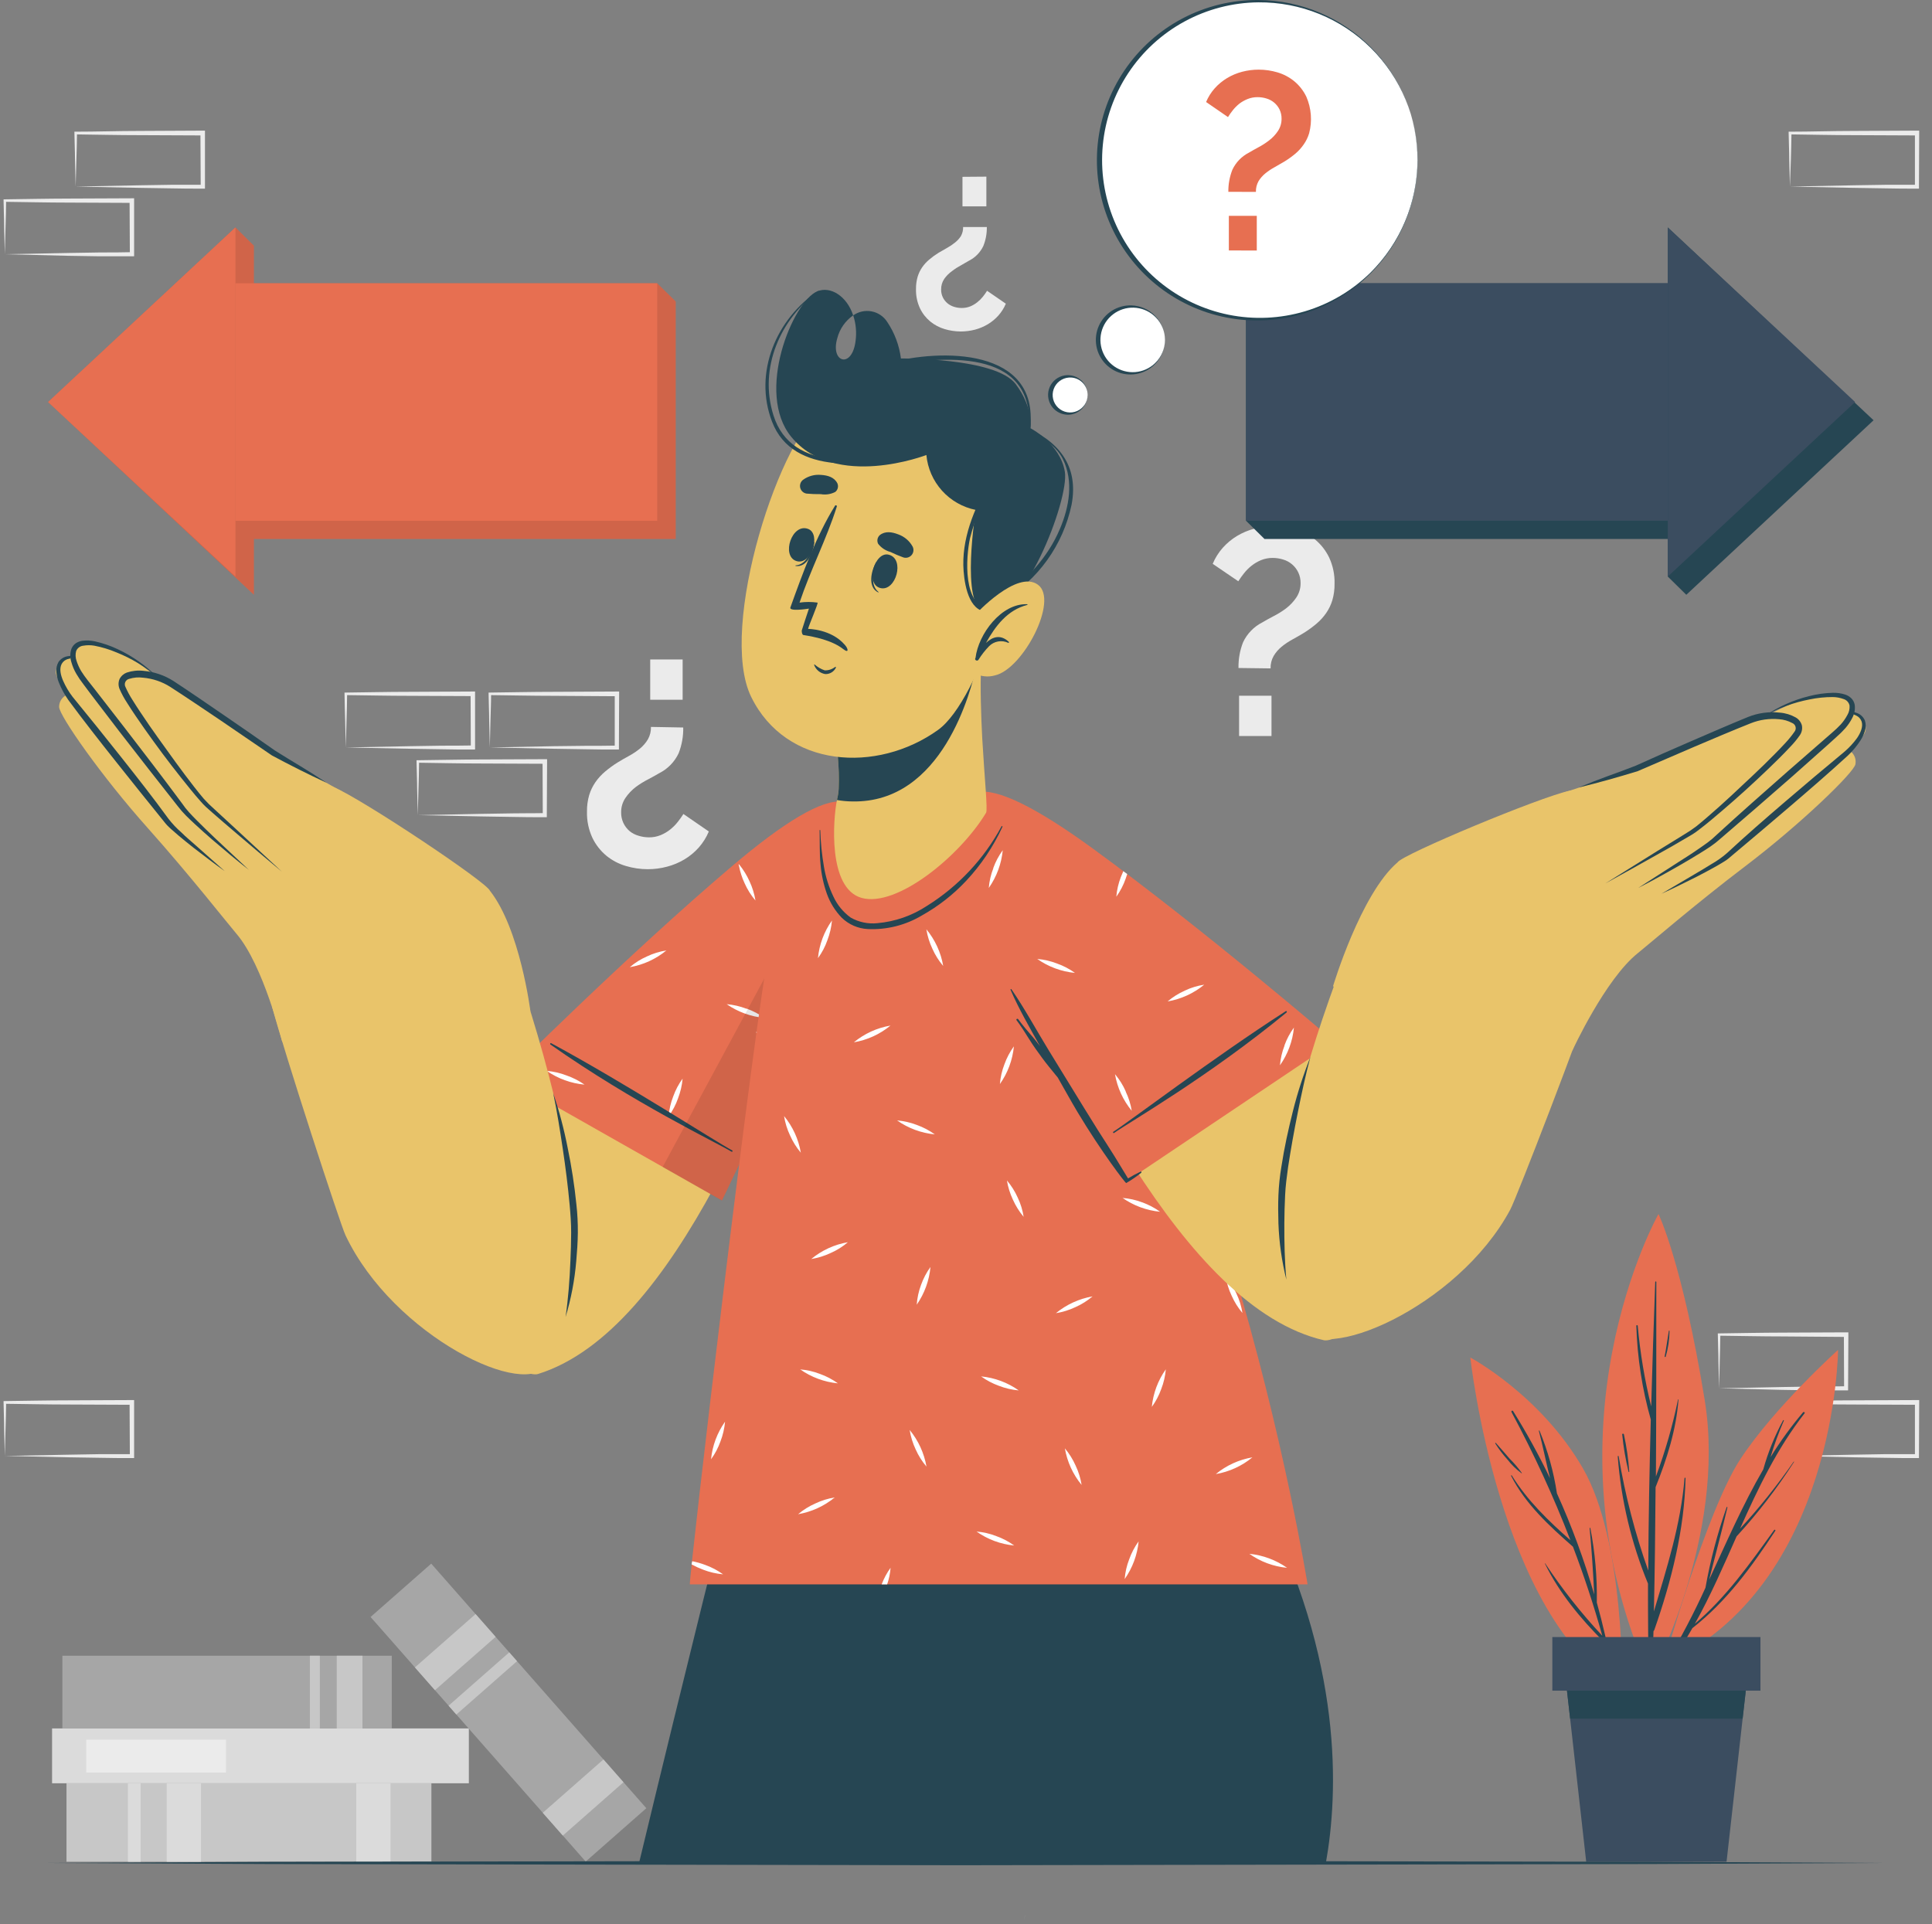 <svg width="516" height="514" viewBox="0 0 516 514" fill="none" xmlns="http://www.w3.org/2000/svg">
<rect x="0" y="0" width="516" height="514" fill="#808080" stroke="none"/>
<path d="M182.478 194.33C182.523 196.679 182.108 199.014 181.255 201.204C180.176 203.496 178.365 205.363 176.106 206.511C175.324 206.976 174.357 207.514 173.22 208.113C172.021 208.721 170.876 209.429 169.796 210.229C168.723 211.048 167.79 212.035 167.032 213.152C166.268 214.294 165.871 215.642 165.895 217.017C165.88 217.967 166.076 218.908 166.47 219.773C166.863 220.638 167.444 221.405 168.169 222.018C168.869 222.582 169.676 222.999 170.542 223.241C171.44 223.522 172.376 223.667 173.318 223.669C174.386 223.683 175.446 223.483 176.436 223.082C177.345 222.709 178.197 222.211 178.968 221.603C179.722 221.008 180.403 220.327 180.998 219.573C181.548 218.889 182.058 218.174 182.527 217.432L189.314 222.104C188.66 223.673 187.751 225.124 186.624 226.397C185.516 227.641 184.226 228.709 182.796 229.564C181.346 230.427 179.781 231.082 178.149 231.509C176.469 231.955 174.738 232.182 173 232.181C171.015 232.178 169.042 231.886 167.142 231.313C165.249 230.76 163.485 229.832 161.957 228.586C160.379 227.275 159.103 225.64 158.214 223.792C157.201 221.607 156.707 219.216 156.771 216.809C156.746 215.316 156.944 213.828 157.358 212.394C157.73 211.155 158.295 209.982 159.034 208.92C159.764 207.875 160.627 206.93 161.602 206.108C162.662 205.212 163.786 204.394 164.965 203.662C166.009 203.026 167.048 202.427 168.084 201.864C169.091 201.314 170.045 200.671 170.933 199.944C171.771 199.257 172.482 198.429 173.037 197.498C173.61 196.485 173.894 195.335 173.856 194.172L182.478 194.33ZM182.319 176.157V186.919H173.66V176.157H182.319Z" fill="#EBEBEB"/>
<path d="M330.776 178.432C330.731 176.083 331.146 173.748 331.999 171.559C333.078 169.267 334.889 167.399 337.148 166.251C337.93 165.786 338.896 165.248 340.034 164.649C341.233 164.042 342.378 163.334 343.458 162.533C344.531 161.714 345.464 160.727 346.222 159.61C346.986 158.468 347.383 157.12 347.359 155.746C347.374 154.796 347.177 153.854 346.784 152.989C346.391 152.124 345.81 151.357 345.085 150.744C344.39 150.158 343.582 149.721 342.712 149.46C341.813 149.179 340.878 149.035 339.936 149.032C338.868 149.019 337.808 149.218 336.817 149.619C335.909 149.992 335.057 150.49 334.286 151.099C333.532 151.693 332.85 152.375 332.256 153.129C331.706 153.813 331.196 154.527 330.727 155.269L323.891 150.609C324.545 149.04 325.454 147.59 326.581 146.317C327.692 145.076 328.982 144.008 330.409 143.149C331.859 142.286 333.424 141.632 335.056 141.205C336.736 140.758 338.467 140.532 340.205 140.532C342.189 140.535 344.163 140.828 346.063 141.401C347.956 141.954 349.719 142.881 351.248 144.128C352.825 145.439 354.102 147.074 354.991 148.922C356.004 151.107 356.498 153.497 356.434 155.905C356.459 157.398 356.261 158.886 355.847 160.32C355.475 161.559 354.91 162.731 354.171 163.793C353.441 164.838 352.578 165.784 351.603 166.606C350.543 167.502 349.419 168.319 348.24 169.052C347.196 169.688 346.157 170.287 345.121 170.85C344.114 171.399 343.16 172.042 342.272 172.77C341.434 173.457 340.723 174.285 340.168 175.216C339.595 176.228 339.311 177.379 339.349 178.542L330.776 178.432ZM330.935 196.605V185.843H339.593V196.605H330.935Z" fill="#EBEBEB"/>
<path d="M263.564 60.636C263.592 62.369 263.276 64.09 262.634 65.699C261.841 67.389 260.507 68.766 258.843 69.613C258.272 69.955 257.563 70.363 256.715 70.836C255.857 71.293 255.039 71.82 254.269 72.413C253.47 72.982 252.771 73.681 252.202 74.48C251.632 75.32 251.338 76.315 251.359 77.33C251.347 78.065 251.506 78.794 251.823 79.458C252.121 80.053 252.537 80.582 253.046 81.011C253.562 81.436 254.156 81.755 254.795 81.953C255.456 82.16 256.145 82.267 256.837 82.27C257.628 82.279 258.413 82.133 259.149 81.842C259.815 81.561 260.441 81.191 261.008 80.742C261.565 80.305 262.07 79.804 262.512 79.25C262.913 78.746 263.285 78.219 263.625 77.672L268.639 81.121C268.156 82.28 267.482 83.351 266.646 84.288C265.83 85.199 264.881 85.983 263.833 86.612C262.765 87.251 261.612 87.737 260.409 88.055C259.171 88.379 257.897 88.543 256.617 88.544C255.155 88.54 253.701 88.326 252.3 87.908C250.903 87.496 249.602 86.81 248.472 85.891C247.305 84.927 246.362 83.721 245.708 82.356C244.963 80.745 244.598 78.983 244.645 77.207C244.63 76.108 244.774 75.012 245.073 73.954C245.346 73.044 245.758 72.182 246.296 71.398C246.828 70.625 247.466 69.929 248.191 69.332C248.96 68.676 249.778 68.079 250.637 67.546C251.408 67.081 252.178 66.641 252.936 66.225C253.68 65.818 254.384 65.343 255.04 64.806C255.665 64.327 256.202 63.744 256.63 63.082C257.049 62.337 257.256 61.491 257.229 60.636H263.564ZM263.441 47.184V55.121H257.058V47.233L263.441 47.184Z" fill="#EBEBEB"/>
<path d="M459.139 370.841L476.261 370.499L484.687 370.364C487.488 370.303 490.276 370.364 493.077 370.291L492.526 370.841L492.465 356.508L493.077 357.119L476.09 356.985C470.44 356.985 464.789 356.85 459.139 356.789L459.469 356.459C459.469 358.807 459.359 361.167 459.311 363.552L459.139 370.841ZM459.139 370.841L458.956 363.748C458.956 361.302 458.821 358.942 458.797 356.508V356.178H459.139C464.789 356.104 470.44 355.982 476.09 355.97L493.052 355.896H493.664V356.508L493.59 370.841V371.391H493.052C490.19 371.391 487.329 371.391 484.491 371.391L475.931 371.257L459.139 370.841Z" fill="#EBEBEB"/>
<path d="M478.053 388.905L495.175 388.574L503.601 388.428C506.402 388.428 509.19 388.428 511.991 388.428L511.44 388.966V374.645L512.052 375.244L495.089 375.171C489.439 375.171 483.789 375.036 478.139 374.975L478.469 374.645C478.469 376.981 478.359 379.341 478.31 381.738L478.053 388.905ZM478.053 388.905L477.87 381.811C477.87 379.427 477.735 377.005 477.711 374.584V374.253H478.053C483.703 374.192 489.354 374.058 495.004 374.058L511.966 373.984H512.578V374.608L512.517 388.929V389.479H511.978C509.117 389.479 506.255 389.479 503.418 389.406L494.857 389.271L478.053 388.905Z" fill="#EBEBEB"/>
<path d="M92.358 199.662L109.48 199.32L117.906 199.185C120.706 199.185 123.495 199.185 126.295 199.124L125.745 199.662L125.684 185.329L126.295 185.941L109.333 185.867C103.683 185.867 98.033 185.733 92.382 185.672L92.713 185.329C92.713 187.677 92.603 190.038 92.554 192.422L92.358 199.662ZM92.358 199.662L92.187 192.569C92.126 190.184 92.04 187.763 92.016 185.329V184.999H92.358C98.008 184.938 103.658 184.803 109.308 184.803L126.271 184.718H126.882V185.329V199.662V200.213H126.344C123.483 200.213 120.621 200.213 117.784 200.139L109.223 200.005L92.358 199.662Z" fill="#EBEBEB"/>
<path d="M111.58 217.739L128.702 217.396L137.128 217.262C139.929 217.2 142.717 217.262 145.517 217.188L144.967 217.739L144.906 203.405L145.517 204.017L128.555 203.944C122.905 203.944 117.255 203.809 111.592 203.736L111.935 203.405C111.935 205.754 111.825 208.114 111.776 210.499L111.58 217.739ZM111.58 217.739L111.409 210.645C111.409 208.199 111.274 205.839 111.25 203.405V203.075H111.58C117.243 203.014 122.893 202.88 128.543 202.867L145.505 202.794H146.117V203.405L146.043 217.739V218.289H145.505C142.644 218.289 139.782 218.289 136.944 218.216L128.384 218.081L111.58 217.739Z" fill="#EBEBEB"/>
<path d="M1.283 388.905L18.405 388.574L26.831 388.428C29.644 388.428 32.432 388.428 35.221 388.428L34.682 388.966L34.609 374.645L35.221 375.244L18.27 375.171C12.608 375.171 6.958 375.036 1.308 374.975L1.638 374.645C1.638 376.981 1.54 379.341 1.479 381.738L1.283 388.905ZM1.283 388.905L1.112 381.811C1.112 379.427 0.978 377.005 0.953 374.584V374.253H1.283C6.933 374.192 12.584 374.058 18.246 374.058L35.196 373.984H35.82V374.608V388.929V389.479H35.27C32.42 389.479 29.558 389.479 26.709 389.406L18.148 389.271L1.283 388.905Z" fill="#EBEBEB"/>
<path d="M20.205 49.837L37.327 49.495L45.753 49.36C48.566 49.36 51.354 49.36 54.142 49.36L53.604 49.898L53.531 35.565L54.142 36.177L37.192 36.103C31.542 36.103 25.88 35.969 20.23 35.895L20.56 35.565C20.56 37.913 20.462 40.274 20.401 42.658L20.205 49.837ZM20.205 49.837L20.034 42.744C20.034 40.298 19.899 37.938 19.875 35.504V35.174H20.205C25.855 35.174 31.518 34.978 37.168 34.978L54.118 34.893H54.742V35.504V49.837V50.388H54.191C51.342 50.388 48.48 50.388 45.631 50.314L37.07 50.18L20.205 49.837Z" fill="#EBEBEB"/>
<path d="M1.283 67.912L18.405 67.57L26.831 67.435C29.644 67.435 32.432 67.436 35.221 67.362L34.682 67.912L34.609 53.579L35.221 54.191L18.27 54.117C12.608 54.117 6.958 53.971 1.308 53.91L1.638 53.579C1.638 55.927 1.54 58.288 1.479 60.672L1.283 67.912ZM1.283 67.912L1.112 60.819C1.112 58.373 0.978 56.013 0.953 53.579V53.249H1.283C6.933 53.176 12.584 53.053 18.246 53.041L35.196 52.968H35.82V53.579V67.912V68.463H35.27C32.42 68.463 29.558 68.463 26.709 68.463L18.148 68.328L1.283 67.912Z" fill="#EBEBEB"/>
<path d="M478.053 49.837L495.175 49.495L503.601 49.36C506.402 49.36 509.19 49.36 511.991 49.36L511.44 49.898V35.565L512.052 36.177L495.089 36.103C489.439 36.103 483.789 35.969 478.139 35.895L478.469 35.565C478.469 37.913 478.359 40.274 478.31 42.658L478.053 49.837ZM478.053 49.837L477.87 42.744C477.87 40.298 477.735 37.938 477.711 35.504V35.174H478.053C483.703 35.174 489.354 34.978 495.004 34.978L511.966 34.893H512.578V35.504L512.517 49.837V50.388H511.978C509.117 50.388 506.255 50.388 503.418 50.314L494.857 50.18L478.053 49.837Z" fill="#EBEBEB"/>
<path d="M130.822 199.662L147.944 199.32L156.346 199.222C159.146 199.222 161.935 199.222 164.735 199.161L164.185 199.699V185.366L164.796 185.977L147.785 185.867C142.135 185.867 136.472 185.733 130.822 185.672L131.165 185.329C131.165 187.677 131.055 190.038 130.994 192.422L130.822 199.662ZM130.822 199.662L130.651 192.569C130.651 190.184 130.517 187.763 130.492 185.329V184.999H130.822C136.472 184.938 142.135 184.803 147.785 184.803L164.747 184.718H165.359V185.329L165.298 199.662V200.213H164.76C161.898 200.213 159.036 200.213 156.199 200.139L147.638 200.005L130.822 199.662Z" fill="#EBEBEB"/>
<path d="M115.216 476.347H17.758V497.308H115.216V476.347Z" fill="#C7C7C7"/>
<path d="M53.679 476.347H44.531V497.308H53.679V476.347Z" fill="#DBDBDB"/>
<path d="M37.559 476.347H34.172V497.308H37.559V476.347Z" fill="#DBDBDB"/>
<path d="M104.304 476.347H95.156V497.308H104.304V476.347Z" fill="#DBDBDB"/>
<path d="M125.221 461.695H13.906V476.346H125.221V461.695Z" fill="#DBDBDB"/>
<path d="M60.368 464.691H23.031V473.485H60.368V464.691Z" fill="#EBEBEB"/>
<path d="M104.636 442.274H16.656V461.707H104.636V442.274Z" fill="#A6A6A6"/>
<path d="M96.811 442.274H89.938V461.707H96.811V442.274Z" fill="#C7C7C7"/>
<path d="M85.424 442.274H82.758V461.707H85.424V442.274Z" fill="#C7C7C7"/>
<path d="M172.627 483.008L115.172 417.677L98.972 431.924L156.428 497.255L172.627 483.008Z" fill="#A6A6A6"/>
<path d="M166.519 476.07L161.164 469.981L144.964 484.228L150.319 490.317L166.519 476.07Z" fill="#C7C7C7"/>
<path d="M132.37 437.236L127.016 431.147L110.816 445.394L116.171 451.483L132.37 437.236Z" fill="#C7C7C7"/>
<path d="M138.083 443.735L136.008 441.375L119.808 455.622L121.884 457.982L138.083 443.735Z" fill="#C7C7C7"/>
<path d="M444.266 444.672C444.266 444.672 455.676 403.703 464.799 389.785C473.923 375.868 490.91 360.581 490.91 360.581C490.91 360.581 490.506 423.759 444.266 444.672Z" fill="#E76F51"/>
<path d="M445.087 443.975C448.924 437.559 452.399 430.932 455.494 424.126C456.796 416.802 458.69 409.596 461.156 402.578C461.156 402.443 461.389 402.578 461.364 402.651C459.848 409.121 458.087 415.541 456.472 421.986C461.083 412.019 465.461 401.917 470.94 392.488C472.212 387.935 473.989 383.538 476.236 379.378C476.297 379.268 476.492 379.378 476.443 379.451C475.057 382.638 473.864 385.905 472.872 389.235C475.461 385.031 478.364 381.029 481.555 377.262C481.751 377.03 482.155 377.262 481.959 377.531C474.621 386.899 469.546 397.551 464.727 408.35C469.911 402.722 474.696 396.739 479.048 390.446C479.048 390.373 479.195 390.446 479.146 390.507C474.616 397.565 469.485 404.218 463.81 410.393C460.3 418.293 456.839 426.291 452.657 433.751C461.022 426.682 467.467 417.522 473.839 408.693C473.853 408.672 473.871 408.655 473.892 408.642C473.913 408.629 473.937 408.621 473.961 408.617C473.986 408.613 474.011 408.614 474.035 408.619C474.059 408.625 474.081 408.635 474.101 408.65C474.122 408.664 474.139 408.683 474.152 408.704C474.165 408.725 474.173 408.748 474.177 408.772C474.181 408.797 474.18 408.822 474.175 408.846C474.169 408.87 474.159 408.893 474.144 408.913C467.773 418.599 461.181 427.722 452.009 434.901C450.148 438.202 448.106 441.399 445.894 444.477C445.816 444.553 445.714 444.601 445.605 444.613C445.496 444.625 445.387 444.6 445.294 444.542C445.201 444.485 445.13 444.397 445.092 444.295C445.055 444.192 445.053 444.079 445.087 443.975Z" fill="#264653"/>
<path d="M440.725 448.365C440.725 448.365 461.246 410.588 455.29 373.96C449.334 337.332 442.951 324.283 442.951 324.283C442.951 324.283 410.725 381.249 440.725 448.365Z" fill="#E76F51"/>
<path d="M432.307 388.966C434.038 399.37 436.686 409.602 440.22 419.54C440.281 406.087 440.538 392.635 440.892 379.182C438.587 371.026 437.289 362.619 437.028 354.148C437.028 353.903 437.382 353.916 437.407 354.148C438.056 361.408 439.258 368.607 441.002 375.684C441.312 364.604 441.671 353.52 442.079 342.432C442.079 342.393 442.094 342.356 442.122 342.328C442.149 342.301 442.186 342.285 442.225 342.285C442.264 342.285 442.302 342.301 442.329 342.328C442.357 342.356 442.372 342.393 442.372 342.432C442.372 359.749 442.372 377.079 442.262 394.408C444.755 387.709 446.73 380.827 448.169 373.825C448.169 373.752 448.291 373.825 448.291 373.825C447.68 381.921 445.209 389.724 442.176 397.245C442.091 408.325 441.969 419.393 441.724 430.461C445.197 418.696 448.903 407.286 449.906 394.848C449.906 394.813 449.92 394.778 449.945 394.753C449.97 394.728 450.004 394.714 450.04 394.714C450.076 394.714 450.11 394.728 450.135 394.753C450.16 394.778 450.175 394.813 450.175 394.848C449.893 408.558 446.359 422.487 441.834 435.39C441.792 435.514 441.716 435.624 441.614 435.707C441.504 439.756 441.394 443.804 441.259 447.852C441.259 447.972 441.212 448.087 441.127 448.171C441.042 448.256 440.927 448.304 440.807 448.304C440.687 448.304 440.572 448.256 440.487 448.171C440.402 448.087 440.354 447.972 440.354 447.852C440.199 439.568 440.13 431.288 440.146 423.013C435.682 412.171 432.954 400.694 432.062 389.002C432.111 388.892 432.283 388.868 432.307 388.966Z" fill="#264653"/>
<path d="M433.711 383.132C434.426 386.42 434.905 389.755 435.142 393.112C435.142 393.138 435.132 393.162 435.114 393.181C435.095 393.199 435.07 393.209 435.044 393.209C435.018 393.209 434.994 393.199 434.975 393.181C434.957 393.162 434.947 393.138 434.947 393.112C434.152 389.837 433.588 386.51 433.259 383.157C433.234 382.924 433.662 382.875 433.711 383.132Z" fill="#264653"/>
<path d="M445.713 355.506C445.713 355.396 445.909 355.433 445.909 355.506C445.873 357.836 445.528 360.152 444.881 362.391C444.87 362.429 444.844 362.46 444.81 362.478C444.776 362.497 444.735 362.5 444.698 362.489C444.661 362.478 444.629 362.452 444.611 362.418C444.593 362.383 444.589 362.343 444.6 362.306C445.04 360.068 445.322 357.793 445.713 355.506Z" fill="#264653"/>
<path d="M433.249 451.251C433.249 451.251 434.08 411.823 422.768 392.219C411.456 372.615 392.695 362.623 392.695 362.623C392.695 362.623 400.253 432.149 433.249 451.251Z" fill="#E76F51"/>
<path d="M412.633 417.534C417.182 424.423 422.304 430.915 427.945 436.943C425.686 428.871 423.073 420.942 420.106 413.156C413.771 407.591 407.472 401.831 403.583 394.224C403.522 394.102 403.693 393.992 403.767 394.114C407.949 400.853 413.55 406.246 419.433 411.432C414.9 399.703 409.643 388.266 403.693 377.189C403.659 377.132 403.649 377.064 403.665 377C403.681 376.935 403.722 376.88 403.779 376.846C403.836 376.812 403.904 376.802 403.968 376.818C404.032 376.834 404.087 376.875 404.121 376.932C407.739 382.734 411.033 388.732 413.991 394.897C412.939 390.678 412.083 386.336 410.994 382.178C411.001 382.16 411.014 382.143 411.03 382.132C411.047 382.121 411.066 382.114 411.086 382.114C411.106 382.114 411.126 382.121 411.142 382.132C411.158 382.143 411.171 382.16 411.178 382.178C413.397 387.547 414.958 393.164 415.825 398.908C419.787 407.655 423.114 416.675 425.78 425.899C425.499 419.98 425.12 414.098 424.557 408.203C424.557 408.093 424.741 408.068 424.753 408.203C426.017 414.745 426.595 421.402 426.477 428.064C428.108 433.942 429.473 439.882 430.574 445.883C430.574 446.042 430.366 446.115 430.33 445.944C429.718 443.437 429.045 440.942 428.361 438.459C428.32 438.469 428.278 438.469 428.238 438.459C422.123 432.344 416.412 425.447 412.621 417.669L412.633 417.534Z" fill="#264653"/>
<path d="M399.521 385.443C400.744 386.801 401.967 388.232 403.19 389.638C404.376 390.816 405.464 392.088 406.443 393.442C406.452 393.453 406.456 393.468 406.455 393.483C406.454 393.497 406.448 393.511 406.438 393.522C406.427 393.532 406.413 393.538 406.399 393.539C406.384 393.54 406.369 393.536 406.358 393.527C404.944 392.482 403.681 391.247 402.603 389.858C401.41 388.537 400.33 387.117 399.375 385.615C399.277 385.468 399.436 385.346 399.521 385.443Z" fill="#264653"/>
<path d="M466.853 446.445L465.422 459.091L461.129 497.308H423.645L419.353 459.091L417.922 446.445H466.84H466.853Z" fill="#3B4D60"/>
<path d="M466.853 446.445L465.422 459.091H419.353L417.922 446.445H466.84H466.853Z" fill="#264653"/>
<path d="M414.596 451.606H470.18V437.286H414.596V451.606Z" fill="#3B4D60"/>
<path d="M10.789 497.626L72.255 497.333L133.709 497.223L256.63 497.015L379.55 497.223L441.004 497.32L502.47 497.626L441.004 497.92L379.55 498.03L256.63 498.238L133.709 498.03L72.255 497.92L10.789 497.626Z" fill="#264653"/>
<path d="M180.471 80.534V143.969H67.812V158.877L12.852 107.39L62.883 60.759L67.812 65.626V75.679H175.53L180.471 80.534Z" fill="#E76F51"/>
<g opacity="0.1">
<path d="M180.471 80.534V143.969H67.812V158.877L12.852 107.39L62.883 60.759L67.812 65.626V75.679H175.53L180.471 80.534Z" fill="black"/>
</g>
<path d="M175.53 75.679H62.883V139.114H175.53V75.679Z" fill="#E76F51"/>
<path d="M62.883 154.01V60.759L12.852 107.39L62.883 154.01Z" fill="#E76F51"/>
<path d="M450.377 158.877L445.436 154.01V143.969H337.718L332.789 139.102V75.679H445.436V60.759L500.396 112.258L450.377 158.877Z" fill="#264653"/>
<path d="M332.79 139.102H445.438V75.666L332.79 75.666V139.102Z" fill="#3B4D60"/>
<path d="M445.438 60.759V154.01L495.469 107.39L445.438 60.759Z" fill="#3B4D60"/>
<path d="M294.067 399.789V399.96C294.067 399.96 294.067 400.033 294.067 400.082C294.067 400.131 294.067 400.278 294.006 400.413V400.633C293.967 400.79 293.939 400.949 293.92 401.11C293.92 401.22 293.92 401.33 293.859 401.452C293.798 401.574 293.774 401.966 293.712 402.259C293.651 402.553 293.529 403.25 293.431 403.837L292.881 406.821C292.82 407.139 292.758 407.481 292.697 407.836C292.636 408.191 292.526 408.79 292.428 409.291C292.33 409.793 292.233 410.416 292.123 411.016C292.049 411.431 291.964 411.86 291.89 412.3C291.658 413.608 291.413 415.003 291.132 416.495C291.126 416.531 291.126 416.568 291.132 416.605C290.838 418.268 290.52 420.053 290.178 421.925C290.092 422.414 289.995 422.903 289.897 423.392C289.799 423.881 289.701 424.419 289.615 424.933C289.615 425.251 289.505 425.581 289.432 425.911C288.967 428.512 288.466 431.268 287.928 434.179C287.744 435.157 287.573 436.148 287.39 437.15C287.035 439.107 286.668 441.113 286.289 443.18C286.191 443.657 286.106 444.134 286.032 444.623C285.478 447.615 284.911 450.729 284.332 453.966C284.259 454.296 284.21 454.627 284.149 454.957C283.868 456.473 283.586 458.002 283.317 459.567C283.281 459.687 283.256 459.81 283.244 459.934L282.84 462.16C282.302 465.144 281.748 468.197 281.177 471.32C281.03 472.091 280.883 472.873 280.749 473.668C280.468 475.246 280.174 476.836 279.881 478.438C279.514 480.431 279.147 482.437 278.78 484.479C278.413 486.522 278.046 488.564 277.667 490.594C277.471 491.634 277.288 492.673 277.092 493.713C276.872 494.936 276.64 496.159 276.42 497.467H170.719C183.756 443.302 194.75 399.63 194.75 399.63L294.067 399.789Z" fill="#264653"/>
<path d="M278.091 412.019C272.8 440.555 267.451 469.09 262.046 497.626H260.578C266.192 469.021 271.976 440.465 277.7 411.896C277.785 411.627 278.128 411.737 278.091 412.019Z" fill="#264653"/>
<path d="M294.055 399.789C294.055 399.789 294.055 399.85 294.055 399.96C294.055 400.07 294.055 400.034 294.055 400.083C294.055 400.131 294.055 400.278 293.994 400.413V400.633C293.955 400.79 293.926 400.949 293.908 401.11C293.908 401.22 293.908 401.33 293.847 401.452C293.786 401.575 293.749 401.966 293.7 402.259C293.651 402.553 293.517 403.25 293.419 403.837C293.247 404.705 293.076 405.696 292.868 406.821C292.807 407.139 292.746 407.481 292.685 407.836C292.624 408.191 292.514 408.79 292.416 409.291C292.318 409.793 292.22 410.417 292.11 411.016C292.037 411.432 291.951 411.86 291.878 412.3C291.633 413.609 291.389 415.003 291.12 416.495C291.114 416.531 291.114 416.568 291.12 416.605C290.814 418.268 290.496 420.029 290.153 421.9C290.056 422.389 289.97 422.891 289.884 423.392C289.799 423.894 289.689 424.42 289.603 424.933C289.53 425.251 289.481 425.581 289.42 425.912C288.943 428.504 288.441 431.268 287.915 434.179C287.732 435.157 287.561 436.148 287.377 437.151C287.01 439.107 286.643 441.113 286.277 443.18C286.179 443.657 286.093 444.134 286.02 444.623C285.457 447.631 284.891 450.746 284.32 453.966C284.247 454.297 284.198 454.627 284.136 454.957C283.855 456.473 283.574 458.002 283.305 459.568C283.269 459.687 283.244 459.81 283.231 459.935L282.828 462.16C282.273 465.144 281.719 468.198 281.165 471.32C281.018 472.091 280.871 472.873 280.737 473.668C280.443 475.246 280.162 476.836 279.868 478.438C279.501 480.431 279.134 482.437 278.768 484.479C278.401 486.522 278.022 488.564 277.655 490.594C277.459 491.634 277.276 492.673 277.08 493.713C276.86 494.936 276.627 496.159 276.395 497.467H223.355L219.111 454.028L218.965 452.487L218.793 450.823L217.962 442.324L217.24 434.986L213.828 399.789H294.055Z" fill="#264653"/>
<path d="M354.113 497.626H240.12C239.925 487.133 239.717 476.983 239.46 467.407C239.46 467.174 239.46 466.942 239.46 466.71C239.46 466.71 226.154 458.834 218.988 452.658C217.769 451.656 216.647 450.542 215.637 449.331C211.051 443.486 206.452 421.007 196.938 399.862H336.356C359.005 443.816 357.415 479.135 354.113 497.626Z" fill="#264653"/>
<path d="M212.307 447.778C219.095 450.554 225.198 454.822 231.214 458.944C237.464 463.212 243.2 468.153 249.217 472.739C249.449 472.922 249.217 473.301 248.972 473.13C242.637 469.082 235.996 465.523 229.722 461.353C223.608 457.305 217.297 453.367 212.002 448.267C211.794 448.072 212.026 447.656 212.307 447.778Z" fill="#264653"/>
<path d="M211.454 408.557C212.261 412.899 213.313 417.204 214.254 421.521C215.135 425.569 215.783 429.69 216.847 433.751C217.721 437.624 219.691 441.165 222.522 443.95C224.111 445.43 225.86 446.738 227.56 448.084C228.465 448.817 229.456 449.515 230.41 450.261C230.275 449.686 230.177 449.038 230.08 448.512C229.786 446.861 229.505 445.222 229.236 443.62C228.624 439.951 228.013 436.282 227.475 432.613C226.374 425.41 225.359 418.133 223.806 411.003C223.79 410.943 223.798 410.879 223.829 410.825C223.86 410.772 223.911 410.732 223.971 410.716C224.031 410.7 224.095 410.708 224.149 410.739C224.203 410.77 224.242 410.821 224.258 410.881C226.056 417.95 228.037 424.945 229.59 432.075C230.361 435.561 233.1 452.865 233.259 454.088C233.418 455.311 233.479 456.62 233.528 457.88C233.7 459.166 233.7 460.47 233.528 461.756C233.504 461.814 233.463 461.864 233.411 461.899C233.359 461.934 233.298 461.952 233.235 461.952C233.172 461.952 233.111 461.934 233.058 461.899C233.006 461.864 232.965 461.814 232.941 461.756C232.42 460.56 232.051 459.302 231.841 458.014C231.523 456.791 231.241 455.568 231.021 454.272C230.948 453.832 230.887 453.367 230.826 452.902C229.126 451.863 227.536 450.456 225.934 449.356C224.332 448.255 222.485 446.91 220.858 445.54C217.863 443.009 215.702 439.633 214.658 435.854C213.603 431.77 212.915 427.599 212.603 423.392C212.053 418.5 211.662 413.608 210.977 408.716C210.965 408.35 211.38 408.264 211.454 408.557Z" fill="#264653"/>
<path d="M328.696 443.816C326.874 442.862 319.83 444.55 307.001 442.348C304.485 442.026 302.096 441.057 300.067 439.536C296.728 436.808 294.196 432.418 292.179 428.663C289.757 424.439 287.899 419.917 286.651 415.211C286.59 414.929 286.174 415.064 286.223 415.333C286.7 417.987 286.969 420.641 287.666 423.27C288.358 425.738 289.246 428.146 290.32 430.473C292.252 434.827 294.527 439.499 298.428 442.446C302.525 445.528 308.212 446.115 313.201 446.458C316.075 446.653 327.327 446.347 328.843 444.745C328.9 444.677 328.942 444.597 328.966 444.511C328.99 444.425 328.995 444.335 328.981 444.247C328.967 444.159 328.935 444.075 328.886 444.001C328.836 443.926 328.772 443.863 328.696 443.816Z" fill="#264653"/>
<path d="M323.758 406.16C325.054 409.829 326.314 413.498 327.353 417.265C328.393 421.031 329.457 424.737 330.411 428.492C332.269 436.011 333.722 443.625 334.765 451.3C335.832 458.954 336.363 466.673 336.354 474.402L336.256 480.211C336.183 482.143 335.975 484.063 335.841 486.008L335.657 488.918C335.547 489.872 335.388 490.838 335.254 491.792C334.972 493.712 334.716 495.645 334.471 497.589C336.632 490.055 337.904 482.293 338.262 474.463C338.626 466.615 338.266 458.751 337.186 450.97C336.134 443.202 334.499 435.524 332.294 428.002C330.109 420.481 327.252 413.17 323.758 406.16Z" fill="#264653"/>
<path d="M202.586 229.246C154.891 270.338 120.746 305.914 120.758 322.485C120.758 359.615 140.166 368.114 143.676 367.026C180.805 355.469 205.974 286.053 222.521 244.081C238.945 202.451 216.271 217.481 202.586 229.246Z" fill="#E9C46A"/>
<path d="M134.812 287.789L192.818 320.675C192.818 320.675 218.096 269.029 227.061 237.99C236.025 206.951 223.465 207.636 195.472 231.398C167.478 255.161 134.812 287.789 134.812 287.789Z" fill="#E76F51"/>
<path d="M200.168 235.374C199.481 233.854 198.61 232.425 197.575 231.118L197.281 230.788C197.281 230.959 197.281 231.13 197.367 231.289C197.674 232.904 198.184 234.474 198.883 235.961C199.62 237.62 200.592 239.165 201.77 240.547C201.48 238.756 200.94 237.015 200.168 235.374ZM172.785 255.48C171.126 256.212 169.582 257.18 168.199 258.353C171.795 257.74 175.168 256.197 177.983 253.877C176.182 254.158 174.431 254.697 172.785 255.48ZM228.051 227.131C228.551 227.071 229.046 226.973 229.531 226.838C229.531 226.52 229.617 226.214 229.653 225.908C229.091 226.295 228.556 226.72 228.051 227.18V227.131ZM179.793 292.902C179.135 294.596 178.723 296.375 178.57 298.185C179.642 296.721 180.491 295.105 181.089 293.391C181.74 291.7 182.152 289.926 182.312 288.12C181.248 289.586 180.4 291.196 179.793 292.902ZM219.674 250.661C219.016 252.355 218.604 254.134 218.451 255.944C219.523 254.48 220.372 252.864 220.97 251.15C221.621 249.459 222.033 247.685 222.193 245.879C221.129 247.344 220.281 248.955 219.674 250.661ZM151.322 287.277C149.629 286.619 147.85 286.207 146.039 286.054C149.024 288.128 152.496 289.392 156.116 289.723C154.639 288.69 153.025 287.867 151.322 287.277ZM199.373 269.458C197.679 268.8 195.9 268.388 194.089 268.235C197.075 270.309 200.547 271.573 204.167 271.904C202.692 270.855 201.078 270.015 199.373 269.409V269.458ZM202.002 275.72C202.002 275.72 202.002 275.805 202.002 275.842H202.222C202.152 275.78 202.079 275.723 202.002 275.671V275.72Z" fill="white"/>
<path d="M147.026 279.021C169.345 294.711 191.053 305.033 195.394 307.638C195.59 307.76 195.774 307.418 195.553 307.296C191.163 304.972 167.425 289.575 147.21 278.654C146.977 278.532 146.818 278.874 147.026 279.021Z" fill="#264653"/>
<path opacity="0.1" d="M176.977 311.736L192.814 320.712C192.814 320.712 218.093 269.067 227.057 238.028C230.347 226.593 230.726 219.463 228.488 216.21L176.977 311.736Z" fill="black"/>
<path d="M184.25 423.221H349.228C349.228 423.221 324.023 265.801 263.217 211.966C255.708 205.313 238.758 206.83 227.751 212.321C223.801 214.29 209.627 234.114 205.579 252.874C201.531 271.634 183.81 422.659 184.25 423.221Z" fill="#E76F51"/>
<path d="M276.992 256.163C279.97 258.259 283.443 259.545 287.069 259.894C284.09 257.798 280.617 256.512 276.992 256.163ZM201.987 275.792H202.207C202.141 275.739 202.071 275.69 201.999 275.645C201.999 275.645 201.987 275.755 201.987 275.792ZM239.593 299.285C242.572 301.381 246.045 302.666 249.67 303.015C248.197 301.957 246.583 301.109 244.876 300.496C243.182 299.842 241.403 299.434 239.593 299.285ZM262.01 367.649C263.48 368.715 265.095 369.568 266.804 370.181C268.498 370.839 270.277 371.251 272.087 371.404C269.113 369.297 265.638 368.007 262.01 367.661V367.649ZM299.763 319.953C302.742 322.049 306.215 323.335 309.84 323.683C308.367 322.625 306.753 321.778 305.046 321.164C303.35 320.523 301.571 320.127 299.763 319.99V319.953ZM333.676 415.051C336.651 417.157 340.125 418.448 343.753 418.793C340.772 416.701 337.301 415.412 333.676 415.051ZM260.799 409.095C263.774 411.202 267.248 412.492 270.877 412.838C269.406 411.775 267.792 410.927 266.083 410.318C264.371 409.649 262.57 409.237 260.738 409.095H260.799ZM184.78 417.913C185.766 418.447 186.787 418.913 187.837 419.307C189.531 419.964 191.31 420.376 193.121 420.53C191.648 419.47 190.035 418.622 188.326 418.011C187.209 417.592 186.06 417.265 184.89 417.032C184.78 417.326 184.755 417.632 184.719 417.913H184.78ZM213.715 365.79C216.694 367.886 220.167 369.171 223.792 369.52C222.322 368.458 220.708 367.609 218.998 367.001C217.287 366.335 215.486 365.927 213.654 365.79H213.715ZM264.065 237.134C266.161 234.155 267.446 230.682 267.795 227.057C266.732 228.528 265.884 230.142 265.276 231.851C264.616 233.543 264.208 235.323 264.065 237.134ZM300.375 421.802C302.47 418.823 303.756 415.35 304.105 411.725C303.04 413.194 302.191 414.808 301.585 416.519C300.926 418.211 300.518 419.991 300.375 421.802ZM307.615 375.831C308.686 374.363 309.538 372.749 310.146 371.037C310.803 369.347 311.215 367.572 311.369 365.766C309.262 368.735 307.971 372.206 307.627 375.831H307.615ZM244.84 348.51C246.914 345.524 248.178 342.052 248.509 338.432C247.448 339.904 246.6 341.518 245.989 343.226C245.354 344.931 244.967 346.719 244.84 348.534V348.51ZM267.049 289.575C269.155 286.6 270.445 283.126 270.791 279.498C269.725 280.968 268.873 282.582 268.26 284.292C267.603 285.994 267.196 287.781 267.049 289.599V289.575ZM235.472 423.221H236.939C237.434 421.786 237.743 420.294 237.857 418.781C236.868 420.149 236.066 421.641 235.472 423.221ZM189.892 389.821C190.963 388.354 191.816 386.739 192.423 385.027C193.074 383.336 193.486 381.562 193.646 379.756C191.543 382.728 190.253 386.197 189.904 389.821H189.892ZM218.46 255.943C219.533 254.479 220.382 252.863 220.98 251.149C221.631 249.458 222.042 247.684 222.203 245.878C220.095 248.848 218.805 252.319 218.46 255.943ZM228.048 227.179C231.644 226.565 235.017 225.022 237.832 222.703C236.04 222.986 234.297 223.525 232.659 224.305C230.994 225.04 229.441 226.008 228.048 227.179ZM282.03 350.772C283.821 350.484 285.563 349.945 287.203 349.17C288.867 348.434 290.415 347.462 291.802 346.284C288.209 346.914 284.839 348.46 282.018 350.772H282.03ZM324.712 393.759C328.307 393.146 331.68 391.603 334.495 389.283C330.9 389.897 327.527 391.44 324.712 393.759ZM213.153 404.472C216.748 403.859 220.121 402.316 222.936 399.996C221.144 400.279 219.402 400.819 217.763 401.599C216.098 402.333 214.546 403.301 213.153 404.472ZM216.699 336.304C218.491 336.012 220.232 335.469 221.872 334.69C223.534 333.963 225.079 332.994 226.459 331.816C222.86 332.427 219.486 333.975 216.675 336.304H216.699ZM228.048 278.421C231.644 277.808 235.017 276.265 237.832 273.945C234.237 274.559 230.864 276.102 228.048 278.421ZM297.757 286.982C298.376 290.576 299.919 293.948 302.234 296.766C301.615 293.172 300.072 289.8 297.757 286.982ZM242.956 381.994C243.245 383.786 243.784 385.527 244.558 387.168C245.295 388.827 246.267 390.372 247.445 391.754C246.819 388.159 245.273 384.788 242.956 381.97V381.994ZM209.41 298.136C209.693 299.928 210.233 301.67 211.013 303.309C211.747 304.97 212.715 306.519 213.886 307.907C213.274 304.311 211.731 300.938 209.41 298.123V298.136ZM284.403 386.874C285.021 390.468 286.564 393.84 288.879 396.658C288.596 394.865 288.057 393.123 287.277 391.485C286.541 389.82 285.573 388.268 284.403 386.874ZM327.353 340.952C327.636 342.744 328.175 344.486 328.955 346.125C329.69 347.786 330.658 349.335 331.829 350.723C331.547 348.927 331.007 347.18 330.227 345.538C329.488 343.883 328.52 342.339 327.353 340.952ZM268.92 315.269C269.208 317.061 269.747 318.802 270.522 320.443C271.262 322.101 272.229 323.649 273.396 325.041C273.119 323.243 272.579 321.496 271.794 319.856C271.056 318.211 270.088 316.679 268.92 315.306V315.269ZM247.42 248.263C247.708 250.054 248.248 251.796 249.022 253.436C249.759 255.096 250.731 256.64 251.908 258.022C251.297 254.424 249.749 251.049 247.42 248.239V248.263Z" fill="white"/>
<path d="M284.454 225.014C335.158 262.376 371.86 295.274 373.083 311.845C375.846 348.876 357.184 358.819 353.588 358C315.677 349.28 285.371 281.919 265.706 241.353C246.175 201.032 269.938 214.314 284.454 225.014Z" fill="#E9C46A"/>
<path d="M356.451 278.263L301.099 315.404C301.099 315.404 272.005 265.813 260.741 235.545C249.478 205.276 262.05 204.971 291.756 226.58C321.462 248.19 356.451 278.263 356.451 278.263Z" fill="#E76F51"/>
<path d="M282.308 257.375C280.615 256.717 278.835 256.305 277.025 256.152C280.004 258.248 283.477 259.533 287.102 259.882C285.632 258.821 284.018 257.977 282.308 257.375ZM265.309 231.9C264.645 233.592 264.233 235.372 264.086 237.184C266.182 234.205 267.467 230.732 267.816 227.106C266.745 228.576 265.888 230.19 265.272 231.9H265.309ZM343.077 279.278C342.414 280.97 342.002 282.75 341.854 284.561C343.95 281.582 345.236 278.11 345.584 274.484C344.513 275.953 343.657 277.568 343.041 279.278H343.077ZM300.017 232.708C299.784 233.221 299.564 233.735 299.369 234.249C298.71 235.942 298.299 237.721 298.146 239.532C299.21 238.046 300.054 236.415 300.653 234.689C300.799 234.289 300.934 233.882 301.056 233.466L300.017 232.708ZM316.429 264.627C314.77 265.359 313.225 266.327 311.843 267.501C315.438 266.887 318.811 265.344 321.626 263.025C319.813 263.302 318.05 263.841 316.392 264.627H316.429ZM300.665 291.532C299.933 289.869 298.965 288.321 297.791 286.934C298.41 290.528 299.952 293.9 302.267 296.718C301.979 294.937 301.435 293.207 300.653 291.581L300.665 291.532Z" fill="white"/>
<path d="M343.605 270.461C322.545 287.778 301.669 299.714 297.548 302.637C297.352 302.771 297.144 302.441 297.352 302.307C301.559 299.653 324.098 282.507 343.397 270.106C343.617 269.959 343.813 270.289 343.605 270.461Z" fill="#264653"/>
<path d="M304.643 312.959C303.487 313.499 302.364 314.107 301.279 314.781C294.883 304.153 296.082 306.611 289.588 296.033C286.408 290.855 283.228 285.674 280.049 280.489C276.747 275.096 273.726 269.482 270.131 264.248C270.033 264.089 269.825 264.248 269.898 264.395C272.136 269.568 275.022 274.521 277.774 279.474C277.187 278.715 276.637 277.933 276.001 277.211C274.594 275.597 273.212 273.97 271.941 272.246C271.745 271.977 271.305 272.246 271.5 272.515C272.723 274.154 273.812 275.866 274.888 277.603C275.964 279.339 277.163 280.99 278.373 282.641C279.584 284.292 280.819 285.748 282.042 287.264L282.507 287.827C284.268 290.908 285.98 294.027 287.802 297.084C294.211 307.773 300.595 316.077 300.79 316.016C302.197 315.205 303.538 314.285 304.802 313.264C304.973 313.069 304.802 312.873 304.643 312.959Z" fill="#264653"/>
<path d="M347.764 354.404C341.172 338.995 335.461 317.887 359.077 255.821C362.342 247.26 429.165 253.974 426.156 263.33C422.353 275.107 405.048 320.002 403.36 323.121C389.198 349.464 352.228 364.861 347.764 354.404Z" fill="#E9C46A"/>
<path d="M343.56 341.808C343.095 336.782 342.998 331.768 343.022 326.754C343.022 324.308 343.12 321.752 343.23 319.257C343.34 316.762 343.67 314.365 344.013 311.833C344.746 306.941 345.651 301.952 346.642 297.023C347.633 292.095 348.684 287.178 349.981 282.348C348.111 287.046 346.554 291.863 345.321 296.766C344.098 301.658 343.01 306.55 342.239 311.625C341.814 314.142 341.548 316.682 341.444 319.232C341.334 321.764 341.371 324.308 341.444 326.839C341.63 331.889 342.339 336.905 343.56 341.808Z" fill="#264653"/>
<path d="M373.272 230.334C363.402 238.773 356.016 263.477 356.016 263.477L419.965 280.598C419.965 280.598 428.733 261.52 437.465 254.574C440.009 252.556 452.85 241.451 466.009 231.472C480.929 220.159 495.14 206.377 495.544 204.151C496.314 199.87 489.906 196.47 478.055 201.705C466.205 206.939 444.876 221.236 443.372 221.688C442.852 221.798 442.325 221.872 441.794 221.908C441.11 221.774 427.437 209.458 419.292 211.195C411.147 212.932 374.47 228.28 373.272 230.334Z" fill="#E9C46A"/>
<path d="M425.873 239.837C425.873 239.837 456.802 233.514 461.339 228.745C465.876 223.975 497.38 199.528 498.236 195.26C499.092 190.992 492.598 187.58 480.748 192.814C468.897 198.048 447.581 212.296 446.064 212.81C444.548 213.323 416.774 214.399 414.267 215.255C411.76 216.112 425.873 239.837 425.873 239.837Z" fill="#E9C46A"/>
<path d="M443.742 238.737C446.897 237.318 449.992 235.765 453.086 234.224C454.627 233.429 456.155 232.622 457.672 231.778C458.43 231.35 459.188 230.935 459.934 230.47C460.313 230.262 460.68 230.005 461.059 229.761C461.437 229.499 461.796 229.213 462.136 228.904C467.407 224.49 472.69 220.014 477.936 215.525C483.183 211.037 488.38 206.536 493.517 201.84C494.819 200.616 495.965 199.236 496.929 197.731C497.417 196.971 497.8 196.148 498.066 195.285C498.378 194.361 498.378 193.36 498.066 192.436C497.872 191.991 497.592 191.588 497.241 191.253C496.891 190.917 496.477 190.654 496.024 190.479C495.184 190.152 494.295 189.97 493.395 189.941C491.649 189.878 489.903 190.063 488.209 190.491C489.913 190.263 491.637 190.243 493.346 190.43C494.17 190.523 494.972 190.754 495.718 191.115C496.065 191.272 496.377 191.499 496.633 191.78C496.89 192.062 497.086 192.393 497.21 192.754C497.651 194.172 496.88 195.811 495.987 197.144C495.005 198.495 493.868 199.726 492.6 200.813C487.316 205.179 482.009 209.655 476.775 214.143C471.54 218.632 466.318 223.169 461.231 227.889C459.96 228.992 458.583 229.967 457.121 230.8C455.666 231.717 454.174 232.586 452.694 233.466L443.742 238.737Z" fill="#264653"/>
<path d="M419.783 236.132C419.783 236.132 453.646 229.063 458.171 224.306C462.696 219.548 494.2 195.077 495.068 190.821C495.937 186.565 489.418 183.128 477.58 188.375C465.742 193.621 444.401 207.845 442.884 208.37C441.368 208.896 414.671 212.712 412.139 213.58C409.607 214.449 419.783 236.132 419.783 236.132Z" fill="#E9C46A"/>
<path d="M437.516 237.196C441.295 235.276 445 233.209 448.718 231.081C450.552 230.017 452.387 228.941 454.185 227.816C455.09 227.265 455.995 226.69 456.887 226.079C457.783 225.468 458.637 224.798 459.443 224.073C465.868 218.57 472.268 213.022 478.644 207.429L488.146 198.978L490.507 196.838C491.329 196.122 492.105 195.354 492.83 194.539C493.574 193.693 494.207 192.756 494.714 191.75C495.3 190.676 495.523 189.44 495.35 188.228C495.223 187.568 494.899 186.963 494.42 186.492C493.969 186.064 493.431 185.739 492.843 185.538C491.761 185.19 490.628 185.028 489.492 185.061C487.332 185.12 485.187 185.424 483.096 185.966C478.947 187.007 475.012 188.761 471.465 191.151C475.149 189.084 479.142 187.627 483.291 186.834C485.326 186.405 487.4 186.192 489.479 186.198C490.469 186.205 491.449 186.382 492.378 186.724C492.779 186.842 493.14 187.068 493.422 187.376C493.704 187.684 493.897 188.063 493.98 188.473C494.051 189.381 493.833 190.289 493.356 191.065C492.88 191.946 492.301 192.767 491.632 193.511C490.287 194.967 488.574 196.312 487.009 197.718L477.433 206.071C471.074 211.672 464.714 217.274 458.465 223.009C457.725 223.735 456.937 224.409 456.105 225.027C455.273 225.639 454.405 226.25 453.536 226.837C451.788 228.06 450.014 229.173 448.229 230.31L437.516 237.196Z" fill="#264653"/>
<path d="M420.252 237.134C420.252 237.134 448.221 224.122 452.428 219.683C456.635 215.243 479.199 199.895 480.006 195.933C480.813 191.97 474.747 188.778 463.716 193.658C452.685 198.538 439.611 204.371 438.205 204.86C436.798 205.35 414.504 212.773 412.143 213.58C409.783 214.387 420.252 237.134 420.252 237.134Z" fill="#E9C46A"/>
<path d="M428.777 235.973C433.571 233.368 438.328 230.678 443.086 228.011C445.532 226.678 447.831 225.321 450.191 223.939L451.964 222.9C452.569 222.529 453.149 222.121 453.701 221.677C454.814 220.845 455.866 219.989 456.93 219.108C461.124 215.598 465.246 212.003 469.233 208.261C471.226 206.402 473.207 204.506 475.152 202.574C476.118 201.608 477.084 200.629 478.026 199.614C479.021 198.6 479.93 197.504 480.741 196.337C480.992 195.957 481.166 195.531 481.252 195.084C481.338 194.637 481.335 194.178 481.242 193.732C480.987 192.856 480.404 192.112 479.616 191.653C478.306 190.911 476.848 190.468 475.347 190.356C472.479 190.043 469.577 190.438 466.897 191.506C461.809 193.585 456.82 195.762 451.805 197.927C446.791 200.091 441.74 202.317 436.873 204.531C434.366 205.521 431.785 206.451 429.229 207.38C426.673 208.31 424.117 209.325 421.586 210.376C426.918 209.08 432.152 207.612 437.411 205.986L452.478 199.492C457.492 197.364 462.531 195.212 467.569 193.206C469.978 192.242 472.582 191.869 475.164 192.117C476.393 192.202 477.59 192.548 478.674 193.133C478.89 193.22 479.083 193.357 479.237 193.533C479.391 193.708 479.501 193.917 479.56 194.143C479.618 194.369 479.622 194.606 479.573 194.834C479.523 195.062 479.42 195.275 479.273 195.456C478.532 196.521 477.714 197.53 476.827 198.477C475.922 199.467 474.968 200.446 474.014 201.412C472.119 203.344 470.162 205.24 468.181 207.111C464.219 210.841 460.268 214.596 456.159 218.118C455.132 219.01 454.105 219.891 453.041 220.735C451.974 221.548 450.859 222.295 449.702 222.973L442.731 227.265L428.777 235.973Z" fill="#264653"/>
<path d="M146.198 364.151C153.536 349.121 160.396 328.343 140.083 265.091C137.27 256.347 70.191 259.563 72.71 269.054C75.877 281.026 90.785 326.765 92.277 329.969C105.07 356.985 141.184 374.351 146.198 364.151Z" fill="#E9C46A"/>
<path d="M151.052 351.8C152.521 346.948 153.476 341.956 153.902 336.904C154.122 334.385 154.305 331.854 154.33 329.31C154.353 326.76 154.222 324.212 153.938 321.678C153.426 316.64 152.654 311.632 151.627 306.673C150.662 301.7 149.366 296.798 147.75 291.997C148.777 296.889 149.56 301.903 150.306 306.868C151.052 311.834 151.676 316.823 152.14 321.813C152.361 324.259 152.556 326.79 152.544 329.261C152.532 331.731 152.471 334.263 152.348 336.758C152.153 341.796 151.774 346.798 151.052 351.8Z" fill="#264653"/>
<path d="M130.846 237.929C138.917 248.141 141.669 270.154 141.669 270.154L75.372 278.299C75.372 278.299 70.407 257.9 63.142 249.413C61.039 246.967 50.546 233.6 39.551 221.285C27.065 207.318 15.752 191.077 15.789 188.815C15.85 184.473 22.785 182.358 33.412 189.769C44.04 197.18 62.262 215.231 63.632 216.026C64.124 216.233 64.631 216.405 65.148 216.54C65.857 216.54 81.634 207.062 89.289 210.327C96.945 213.592 130.075 235.691 130.846 237.929Z" fill="#E9C46A"/>
<path d="M77.403 237.196C77.403 237.196 48.26 225.076 44.738 219.524C41.216 213.972 14.959 183.96 14.922 179.655C14.885 175.35 21.93 173.186 32.557 180.597C43.185 188.008 61.395 206.059 62.777 206.866C64.159 207.673 91.223 214.021 93.534 215.366C95.846 216.711 77.403 237.196 77.403 237.196Z" fill="#E9C46A"/>
<path d="M60.023 232.695C57.198 230.69 54.471 228.574 51.719 226.47C50.362 225.406 49.017 224.306 47.684 223.193C47.023 222.63 46.363 222.068 45.715 221.481C45.384 221.199 45.066 220.869 44.748 220.564C44.432 220.234 44.134 219.887 43.856 219.524C39.526 214.18 35.197 208.774 30.904 203.369C26.612 197.963 22.344 192.533 18.222 186.944C17.201 185.492 16.355 183.924 15.703 182.272C15.367 181.422 15.153 180.529 15.067 179.619C14.944 178.649 15.141 177.665 15.63 176.818C15.913 176.411 16.276 176.066 16.696 175.803C17.116 175.54 17.586 175.366 18.076 175.289C18.962 175.137 19.868 175.137 20.754 175.289C22.476 175.566 24.151 176.08 25.731 176.818C24.103 176.274 22.416 175.925 20.705 175.779C19.883 175.71 19.055 175.784 18.259 175.999C17.888 176.083 17.538 176.244 17.233 176.471C16.927 176.699 16.673 176.988 16.486 177.319C15.776 178.628 16.217 180.389 16.865 181.869C17.529 183.378 18.371 184.802 19.372 186.113C23.713 191.408 28.067 196.826 32.347 202.231C36.628 207.637 40.908 213.079 44.981 218.692C46.01 220.027 47.169 221.256 48.442 222.361C49.665 223.584 50.998 224.673 52.282 225.822L60.023 232.695Z" fill="#264653"/>
<path d="M84.094 234.688C84.094 234.688 52.2 221.236 48.629 215.732C45.057 210.229 18.849 180.156 18.813 175.815C18.776 171.473 25.82 169.345 36.448 176.756C47.075 184.168 65.285 202.219 66.667 203.013C68.049 203.808 93.573 212.675 95.859 214.02C98.146 215.365 84.094 234.688 84.094 234.688Z" fill="#E9C46A"/>
<path d="M66.484 232.378C63.133 229.76 59.892 227.033 56.7 224.294C55.098 222.9 53.508 221.493 51.955 220.05C51.172 219.316 50.39 218.583 49.632 217.824C48.87 217.056 48.159 216.239 47.504 215.378C42.261 208.742 37.043 202.068 31.849 195.358L24.133 185.257L22.225 182.701C21.553 181.842 20.941 180.939 20.39 179.998C19.819 179.028 19.375 177.988 19.07 176.904C18.685 175.74 18.685 174.484 19.07 173.321C19.318 172.702 19.743 172.17 20.293 171.792C20.821 171.461 21.412 171.244 22.029 171.156C23.152 171.021 24.289 171.079 25.392 171.327C27.503 171.801 29.554 172.511 31.507 173.443C35.379 175.266 38.905 177.749 41.927 180.781C38.71 178.047 35.072 175.854 31.152 174.287C29.237 173.473 27.241 172.867 25.197 172.477C24.221 172.306 23.224 172.306 22.249 172.477C21.832 172.517 21.434 172.67 21.098 172.92C20.762 173.17 20.5 173.508 20.341 173.895C20.105 174.77 20.143 175.697 20.451 176.549C20.758 177.492 21.168 178.399 21.674 179.252C22.714 180.94 24.12 182.591 25.417 184.266L33.207 194.307C38.38 201.021 43.553 207.759 48.592 214.559C49.174 215.418 49.816 216.235 50.512 217.005C51.221 217.775 51.955 218.534 52.701 219.28C54.181 220.772 55.71 222.239 57.238 223.707L66.484 232.378Z" fill="#264653"/>
<path d="M83.445 235.618C83.445 235.618 58.472 217.494 55.195 212.382C51.917 207.27 32.704 187.8 32.68 183.752C32.655 179.704 39.198 177.723 49.092 184.633C58.986 191.543 70.738 199.761 71.961 200.507C73.184 201.253 93.73 212.737 95.883 214.045C98.035 215.354 83.445 235.618 83.445 235.618Z" fill="#E9C46A"/>
<path d="M75.297 232.854C71.078 229.368 66.932 225.822 62.774 222.287C60.695 220.526 58.628 218.745 56.573 216.943L55.032 215.573C54.53 215.109 54.056 214.615 53.614 214.094C52.684 213.066 51.816 212.015 50.948 210.951C47.499 206.707 44.136 202.39 40.944 197.95C39.342 195.737 37.752 193.499 36.223 191.236C35.453 190.099 34.694 188.949 33.961 187.775C33.177 186.589 32.498 185.337 31.931 184.033C31.755 183.613 31.664 183.162 31.664 182.706C31.664 182.251 31.755 181.8 31.931 181.379C32.336 180.583 33.026 179.968 33.863 179.655C35.291 179.179 36.806 179.02 38.302 179.19C41.176 179.439 43.947 180.383 46.374 181.942C50.972 184.95 55.448 188.057 59.961 191.139C64.474 194.22 68.999 197.363 73.414 200.47C75.688 201.925 78.049 203.319 80.372 204.738C82.696 206.157 85.019 207.612 87.294 209.128C82.317 206.841 77.51 204.408 72.619 201.791L59.068 192.533C54.543 189.488 50.018 186.418 45.457 183.471C43.27 182.086 40.783 181.247 38.204 181.025C36.974 180.859 35.722 180.964 34.535 181.33C34.307 181.376 34.092 181.474 33.909 181.617C33.725 181.76 33.577 181.944 33.477 182.154C33.377 182.365 33.328 182.595 33.334 182.828C33.339 183.061 33.399 183.289 33.508 183.495C34.037 184.691 34.659 185.844 35.367 186.944C36.076 188.093 36.81 189.231 37.568 190.356C39.06 192.618 40.626 194.856 42.203 197.07C45.371 201.497 48.538 205.936 51.889 210.229C52.721 211.293 53.565 212.357 54.445 213.384C55.334 214.37 56.282 215.301 57.283 216.173L63.3 221.725L75.297 232.854Z" fill="#264653"/>
<path d="M267.45 220.808C262.777 229.453 255.943 236.738 247.614 241.953C243.633 244.584 239.06 246.181 234.308 246.6C231.836 246.854 229.347 246.328 227.19 245.096C225.189 243.642 223.596 241.696 222.567 239.446C221.339 236.892 220.486 234.173 220.036 231.375C219.497 228.204 219.178 225.001 219.082 221.786C219.082 221.664 218.898 221.689 218.898 221.786C218.996 224.832 218.837 227.901 219.155 230.91C219.38 233.584 219.947 236.219 220.843 238.749C221.703 241.143 223.062 243.328 224.83 245.157C226.689 246.955 229.133 248.023 231.715 248.166C236.778 248.411 241.801 247.161 246.158 244.57C250.568 242.117 254.57 238.994 258.021 235.312C262.004 231.063 265.275 226.198 267.707 220.906C267.723 220.888 267.734 220.867 267.739 220.844C267.745 220.821 267.745 220.797 267.739 220.774C267.734 220.751 267.723 220.729 267.707 220.712C267.691 220.694 267.671 220.68 267.649 220.672C267.627 220.663 267.603 220.66 267.58 220.663C267.556 220.666 267.534 220.674 267.514 220.688C267.494 220.701 267.478 220.719 267.467 220.74C267.456 220.761 267.45 220.784 267.45 220.808Z" fill="#264653"/>
<path d="M230.128 239.849C239.545 242.479 256.446 228.61 263.368 217.09C263.833 216.295 262.94 207.746 262.341 197.29C262.011 190.943 261.778 183.837 262.035 177.405C262.096 176.084 221.078 185.635 221.078 185.635C221.078 185.635 224.527 199.345 224.001 210.62C223.958 211.512 223.827 212.396 223.61 213.262C223.61 213.384 223.61 213.531 223.536 213.702C222.509 218.716 221.029 237.306 230.128 239.849Z" fill="#E9C46A"/>
<path d="M227.694 214.081C226.304 214.07 224.918 213.943 223.549 213.702C223.563 213.554 223.587 213.407 223.622 213.262C223.834 212.396 223.961 211.511 224.001 210.62C224.515 199.357 221.078 185.635 221.078 185.635C221.078 185.635 254.379 177.881 260.935 177.307C259.381 184.73 251.64 214.521 227.694 214.081Z" fill="#264653"/>
<path d="M271.307 131.69C274.034 146.488 261.767 186.931 250.516 194.991C234.239 206.658 209.95 205.178 200.631 186.161C191.594 167.719 208.507 115.29 220.835 108.209C238.971 97.79 267.234 109.823 271.307 131.69Z" fill="#E9C46A"/>
<path d="M233.989 150.182C233.989 150.084 234.16 150.39 234.123 150.488C233.132 153.166 232.472 156.395 234.612 158.107C234.686 158.107 234.612 158.29 234.539 158.242C231.702 156.835 232.631 152.567 233.989 150.182Z" fill="#264653"/>
<path d="M237.345 148.164C241.797 149.265 239.253 158.107 235.132 157.08C231.01 156.052 233.603 147.235 237.345 148.164Z" fill="#264653"/>
<path d="M217.494 144.838C217.494 144.728 217.249 144.911 217.212 145.021C216.515 147.785 215.243 150.83 212.516 151.026C212.43 151.026 212.394 151.173 212.516 151.185C215.573 151.625 217.212 147.565 217.494 144.838Z" fill="#264653"/>
<path d="M215.821 141.278C211.516 139.676 208.63 148.408 212.617 149.839C216.603 151.27 219.429 142.624 215.821 141.278Z" fill="#264653"/>
<path d="M241.27 148.898C240.086 148.472 238.927 147.982 237.797 147.43C236.499 147.083 235.351 146.318 234.531 145.253C234.34 144.869 234.282 144.432 234.366 144.012C234.45 143.591 234.672 143.21 234.996 142.929C236.439 141.792 238.249 142.098 239.888 142.734C241.545 143.315 242.928 144.492 243.765 146.036C243.939 146.4 244.003 146.807 243.949 147.208C243.895 147.608 243.724 147.983 243.459 148.288C243.194 148.592 242.845 148.812 242.456 148.92C242.067 149.029 241.654 149.021 241.27 148.898Z" fill="#264653"/>
<path d="M215.426 131.849C216.682 131.965 217.943 132.014 219.205 131.996C220.526 132.231 221.889 132.025 223.081 131.409C223.418 131.14 223.656 130.768 223.757 130.349C223.859 129.931 223.819 129.491 223.644 129.097C222.812 127.459 221.051 126.97 219.315 126.859C217.574 126.685 215.83 127.164 214.423 128.205C214.113 128.458 213.883 128.796 213.762 129.177C213.64 129.559 213.632 129.967 213.738 130.353C213.844 130.739 214.06 131.086 214.36 131.352C214.66 131.617 215.03 131.79 215.426 131.849Z" fill="#264653"/>
<path d="M223.038 178.163C222.253 178.775 221.28 179.095 220.286 179.068C219.292 178.74 218.376 178.211 217.595 177.515C217.522 177.454 217.4 177.515 217.436 177.613C217.67 178.249 218.071 178.812 218.595 179.242C219.12 179.672 219.75 179.954 220.42 180.058C221.015 180.078 221.601 179.923 222.108 179.612C222.615 179.301 223.019 178.848 223.27 178.31C223.356 178.224 223.16 178.102 223.038 178.163Z" fill="#264653"/>
<path d="M225.257 173.418C222.138 170.972 217.491 170.104 214.519 169.615C214.213 169.48 214.103 168.759 214.14 168.392C214.14 168.282 216.048 162.57 216.048 162.57C215.155 162.729 210.703 163.341 211.095 162.265C214.323 153.288 217.919 143.309 223.031 135.066C223.068 135.017 223.12 134.983 223.18 134.968C223.239 134.953 223.302 134.959 223.358 134.985C223.413 135.01 223.458 135.054 223.486 135.109C223.513 135.164 223.521 135.226 223.508 135.286C220.744 144.03 216.463 152.236 213.541 160.968C215.135 160.742 216.753 160.742 218.347 160.968C218.616 161.14 216.011 167.022 215.827 167.988C215.827 167.988 221.942 167.988 225.611 172.22C226.614 173.32 226.736 174.568 225.257 173.418Z" fill="#264653"/>
<path d="M211.378 116.746C223.094 130.944 247.419 121.54 247.419 121.54C247.748 125.084 249.213 128.426 251.595 131.071C253.977 133.715 257.149 135.519 260.639 136.215C260.639 136.215 256.42 161.751 262.938 163.573C272.881 166.362 285.624 133.549 284.402 126.028C283.179 118.507 275.242 114.398 275.242 114.398C275.242 114.398 276.098 109.078 271.304 102.633C266.02 95.491 240.619 95.76 240.619 95.76C240.177 92.257 238.92 88.906 236.95 85.976C236.481 85.251 235.87 84.629 235.154 84.147C234.437 83.665 233.631 83.333 232.782 83.172C231.934 83.011 231.062 83.023 230.218 83.209C229.375 83.394 228.578 83.749 227.876 84.252C228.598 86.433 228.815 88.749 228.512 91.027C227.607 98.597 221.7 96.897 223.62 90.354C224.254 87.873 225.761 85.702 227.864 84.239C226.188 79.115 221.822 76.351 218.276 77.819C211.794 80.473 201.595 104.944 211.378 116.746Z" fill="#264653"/>
<path d="M264.237 128.804C264.258 128.766 264.287 128.733 264.322 128.707C264.356 128.68 264.395 128.661 264.437 128.649C264.479 128.638 264.523 128.635 264.566 128.64C264.61 128.646 264.651 128.66 264.689 128.682C264.727 128.703 264.76 128.732 264.786 128.767C264.813 128.801 264.833 128.841 264.844 128.883C264.855 128.925 264.858 128.969 264.853 129.012C264.847 129.055 264.833 129.097 264.811 129.134C262.328 133.762 260.403 138.668 259.076 143.749C257.963 148.824 257.009 162.093 264.591 162.717C264.657 162.731 264.717 162.767 264.759 162.819C264.802 162.871 264.825 162.937 264.825 163.004C264.825 163.072 264.802 163.137 264.759 163.19C264.717 163.242 264.657 163.278 264.591 163.292C259.222 164.209 257.706 157.177 257.363 152.554C256.703 144.189 260.115 135.922 264.237 128.804Z" fill="#264653"/>
<path d="M218.719 77.587V77.672C208.385 85.12 202.625 98.279 206.551 110.864C211.442 126.689 231.646 123.191 243.839 120.55C244.438 120.415 244.719 121.32 244.12 121.467C232.172 124.365 211.834 127.386 206.208 112.662C201.145 99.539 207.382 84.974 218.719 77.587Z" fill="#264653"/>
<path d="M273.101 113.762C282.554 117.602 288.204 124.218 286.198 134.821C285.077 140.145 282.861 145.177 279.69 149.599C276.519 154.02 272.464 157.734 267.781 160.503C267.691 160.544 267.589 160.55 267.495 160.521C267.401 160.492 267.321 160.429 267.27 160.345C267.218 160.261 267.2 160.161 267.217 160.064C267.235 159.967 267.287 159.879 267.365 159.818C274.14 154.927 279.839 149.02 283.117 141.193C285.563 135.408 286.785 128.523 283.875 122.653C281.808 118.421 276.867 116.134 272.868 114.092C272.685 113.994 272.868 113.676 273.101 113.762Z" fill="#264653"/>
<path d="M237.063 97.019C251.372 93.057 277.495 92.91 275.134 114.226C275.134 114.397 274.816 114.373 274.829 114.226C276.052 92.531 251.348 95.344 237.161 97.63C236.807 97.716 236.733 97.105 237.063 97.019Z" fill="#264653"/>
<path d="M260.518 164.135C260.518 164.135 271.623 152.065 277.224 156.198C282.825 160.332 273.225 178.713 265.765 180.401C264.824 180.675 263.837 180.757 262.864 180.643C261.89 180.53 260.949 180.222 260.097 179.739C259.244 179.255 258.497 178.606 257.899 177.829C257.302 177.052 256.866 176.163 256.617 175.215L260.518 164.135Z" fill="#E9C46A"/>
<path d="M274.337 161.396C274.363 161.396 274.388 161.406 274.406 161.425C274.424 161.443 274.435 161.468 274.435 161.494C274.435 161.52 274.424 161.545 274.406 161.563C274.388 161.581 274.363 161.592 274.337 161.592C269.09 162.937 265.849 167.205 263.33 171.742C265.067 170.104 267.219 169.358 269.445 171.461C269.567 171.571 269.445 171.755 269.274 171.706C268.435 171.311 267.495 171.186 266.583 171.345C265.67 171.505 264.829 171.943 264.174 172.598C263.091 173.715 262.131 174.945 261.312 176.267C261.019 176.683 260.248 176.341 260.481 175.852C260.496 175.812 260.517 175.775 260.542 175.741C261.312 169.345 267.439 161.127 274.337 161.396Z" fill="#264653"/>
<path d="M273.75 511.653C273.664 512.155 273.567 512.656 273.469 513.17C273.554 512.668 273.652 512.155 273.738 511.653H273.75Z" fill="#EBEBEB"/>
<path d="M311.144 90.794C311.147 92.561 310.625 94.288 309.646 95.758C308.666 97.227 307.273 98.374 305.642 99.051C304.011 99.729 302.215 99.907 300.483 99.564C298.75 99.221 297.158 98.372 295.908 97.124C294.658 95.876 293.807 94.285 293.462 92.553C293.116 90.821 293.292 89.025 293.967 87.393C294.643 85.761 295.787 84.366 297.256 83.384C298.724 82.403 300.45 81.879 302.217 81.879C304.582 81.879 306.851 82.818 308.525 84.489C310.199 86.161 311.141 88.429 311.144 90.794Z" fill="white"/>
<path d="M311.146 90.795C311.148 92.634 310.6 94.432 309.573 95.958C308.545 97.484 307.086 98.668 305.381 99.359C303.676 100.05 301.804 100.216 300.004 99.836C298.204 99.455 296.559 98.546 295.279 97.224C294 95.903 293.144 94.229 292.822 92.418C292.5 90.607 292.727 88.741 293.472 87.059C294.218 85.377 295.449 83.957 297.007 82.98C298.565 82.002 300.38 81.513 302.219 81.573C304.61 81.659 306.876 82.667 308.54 84.386C310.204 86.105 311.138 88.402 311.146 90.795ZM311.146 90.795C311.146 88.809 310.46 86.885 309.204 85.347C307.949 83.808 306.201 82.751 304.256 82.352C302.311 81.953 300.288 82.238 298.529 83.158C296.77 84.078 295.382 85.577 294.6 87.402C293.818 89.227 293.689 91.266 294.236 93.174C294.784 95.082 295.973 96.744 297.603 97.877C299.233 99.01 301.204 99.546 303.184 99.395C305.163 99.243 307.03 98.413 308.468 97.044C309.313 96.236 309.985 95.267 310.445 94.193C310.906 93.119 311.144 91.963 311.146 90.795Z" fill="#264653"/>
<path d="M378.626 42.769C378.628 51.165 376.141 59.374 371.479 66.357C366.817 73.34 360.189 78.785 352.434 82.002C344.678 85.219 336.142 86.064 327.906 84.431C319.67 82.798 312.103 78.76 306.161 72.827C300.22 66.894 296.171 59.333 294.526 51.099C292.881 42.865 293.714 34.328 296.92 26.568C300.126 18.808 305.561 12.172 312.537 7.5C319.514 2.828 327.719 0.329 336.116 0.319C341.695 0.313 347.221 1.406 352.377 3.536C357.534 5.667 362.22 8.792 366.168 12.734C370.116 16.677 373.248 21.358 375.386 26.512C377.523 31.665 378.624 37.189 378.626 42.769Z" fill="white"/>
<path d="M378.624 42.769C378.637 54.038 374.187 64.855 366.247 72.853C361.286 77.886 355.156 81.612 348.404 83.699C341.653 85.786 334.489 86.168 327.554 84.813C320.618 83.457 314.126 80.405 308.657 75.93C303.188 71.454 298.912 65.695 296.211 59.164C293.51 52.634 292.468 45.537 293.177 38.506C293.887 31.475 296.326 24.729 300.278 18.87C304.229 13.011 309.57 8.222 315.823 4.929C322.076 1.637 329.047 -0.056 336.113 0.001C347.426 0.077 358.246 4.638 366.198 12.684C370.136 16.64 373.256 21.333 375.379 26.495C377.503 31.657 378.589 37.187 378.575 42.769H378.624ZM378.624 42.769C378.622 37.204 377.519 31.694 375.378 26.558C373.236 21.421 370.099 16.76 366.147 12.842C362.195 8.924 357.506 5.827 352.352 3.731C347.197 1.634 341.678 0.578 336.113 0.625C329.212 0.687 322.431 2.443 316.367 5.739C310.303 9.034 305.141 13.769 301.335 19.526C297.529 25.284 295.195 31.887 294.539 38.758C293.882 45.628 294.923 52.555 297.57 58.929C300.217 65.303 304.389 70.929 309.719 75.314C315.049 79.698 321.374 82.707 328.139 84.074C334.904 85.442 341.901 85.127 348.516 83.158C355.131 81.189 361.161 77.625 366.076 72.78C374.046 64.847 378.541 54.075 378.575 42.83L378.624 42.769Z" fill="#264653"/>
<path d="M290.485 105.506C290.485 106.488 290.194 107.448 289.648 108.265C289.103 109.081 288.327 109.718 287.42 110.094C286.513 110.469 285.514 110.568 284.551 110.376C283.588 110.185 282.703 109.712 282.009 109.017C281.315 108.323 280.842 107.438 280.65 106.475C280.459 105.512 280.557 104.513 280.933 103.606C281.308 102.699 281.945 101.923 282.761 101.378C283.578 100.832 284.538 100.541 285.52 100.541C286.837 100.541 288.1 101.064 289.031 101.995C289.962 102.926 290.485 104.189 290.485 105.506Z" fill="white"/>
<path d="M290.488 105.507C290.485 106.852 289.97 108.145 289.047 109.124C288.125 110.103 286.865 110.694 285.523 110.778C284.815 110.813 284.107 110.707 283.44 110.468C282.772 110.229 282.159 109.86 281.634 109.384C280.986 108.79 280.497 108.043 280.21 107.212C279.924 106.381 279.849 105.491 279.993 104.624C280.138 103.756 280.496 102.939 281.036 102.245C281.576 101.551 282.281 101.003 283.086 100.651C283.891 100.298 284.772 100.152 285.648 100.226C286.524 100.299 287.368 100.591 288.103 101.073C288.838 101.555 289.441 102.213 289.858 102.988C290.274 103.762 290.491 104.628 290.488 105.507ZM290.488 105.507C290.49 104.868 290.36 104.237 290.107 103.65C289.854 103.064 289.483 102.536 289.017 102.099C288.552 101.662 288.001 101.326 287.4 101.11C286.799 100.895 286.16 100.806 285.523 100.847C284.613 100.905 283.74 101.227 283.011 101.774C282.282 102.322 281.729 103.071 281.421 103.928C281.112 104.786 281.061 105.715 281.274 106.602C281.487 107.488 281.955 108.293 282.62 108.917C283.284 109.54 284.117 109.956 285.015 110.112C285.913 110.269 286.838 110.159 287.674 109.797C288.51 109.434 289.223 108.835 289.723 108.073C290.223 107.31 290.489 106.419 290.488 105.507Z" fill="#264653"/>
<path d="M328.069 51.243C328.04 49.223 328.406 47.217 329.145 45.337C330.076 43.362 331.638 41.753 333.584 40.763C334.257 40.359 335.076 39.894 336.03 39.381C337.045 38.851 338.01 38.233 338.916 37.534C339.847 36.834 340.653 35.982 341.301 35.015C341.958 34.031 342.299 32.871 342.279 31.688C342.289 30.843 342.105 30.006 341.741 29.242C341.398 28.542 340.913 27.921 340.317 27.418C339.722 26.915 339.028 26.541 338.28 26.32C337.509 26.076 336.705 25.953 335.896 25.953C334.975 25.942 334.06 26.112 333.205 26.454C332.429 26.765 331.697 27.176 331.028 27.677C330.383 28.194 329.796 28.78 329.279 29.426C328.808 30.016 328.371 30.632 327.971 31.273L322.125 27.249C322.686 25.906 323.467 24.666 324.436 23.58C325.395 22.512 326.508 21.593 327.738 20.853C328.982 20.109 330.324 19.545 331.725 19.177C333.174 18.795 334.666 18.602 336.165 18.602C337.871 18.603 339.568 18.85 341.203 19.336C342.833 19.82 344.35 20.622 345.667 21.697C347.03 22.825 348.131 24.235 348.896 25.83C350.24 28.914 350.503 32.362 349.642 35.614C349.319 36.68 348.828 37.688 348.186 38.598C347.559 39.507 346.815 40.33 345.973 41.044C345.061 41.804 344.097 42.499 343.087 43.123C342.194 43.661 341.289 44.175 340.396 44.676C339.532 45.147 338.714 45.695 337.95 46.315C337.229 46.899 336.612 47.602 336.128 48.394C335.642 49.267 335.401 50.256 335.431 51.256L328.069 51.243ZM328.203 66.897V57.652H335.663V66.922L328.203 66.897Z" fill="#E76F51"/>
</svg>

